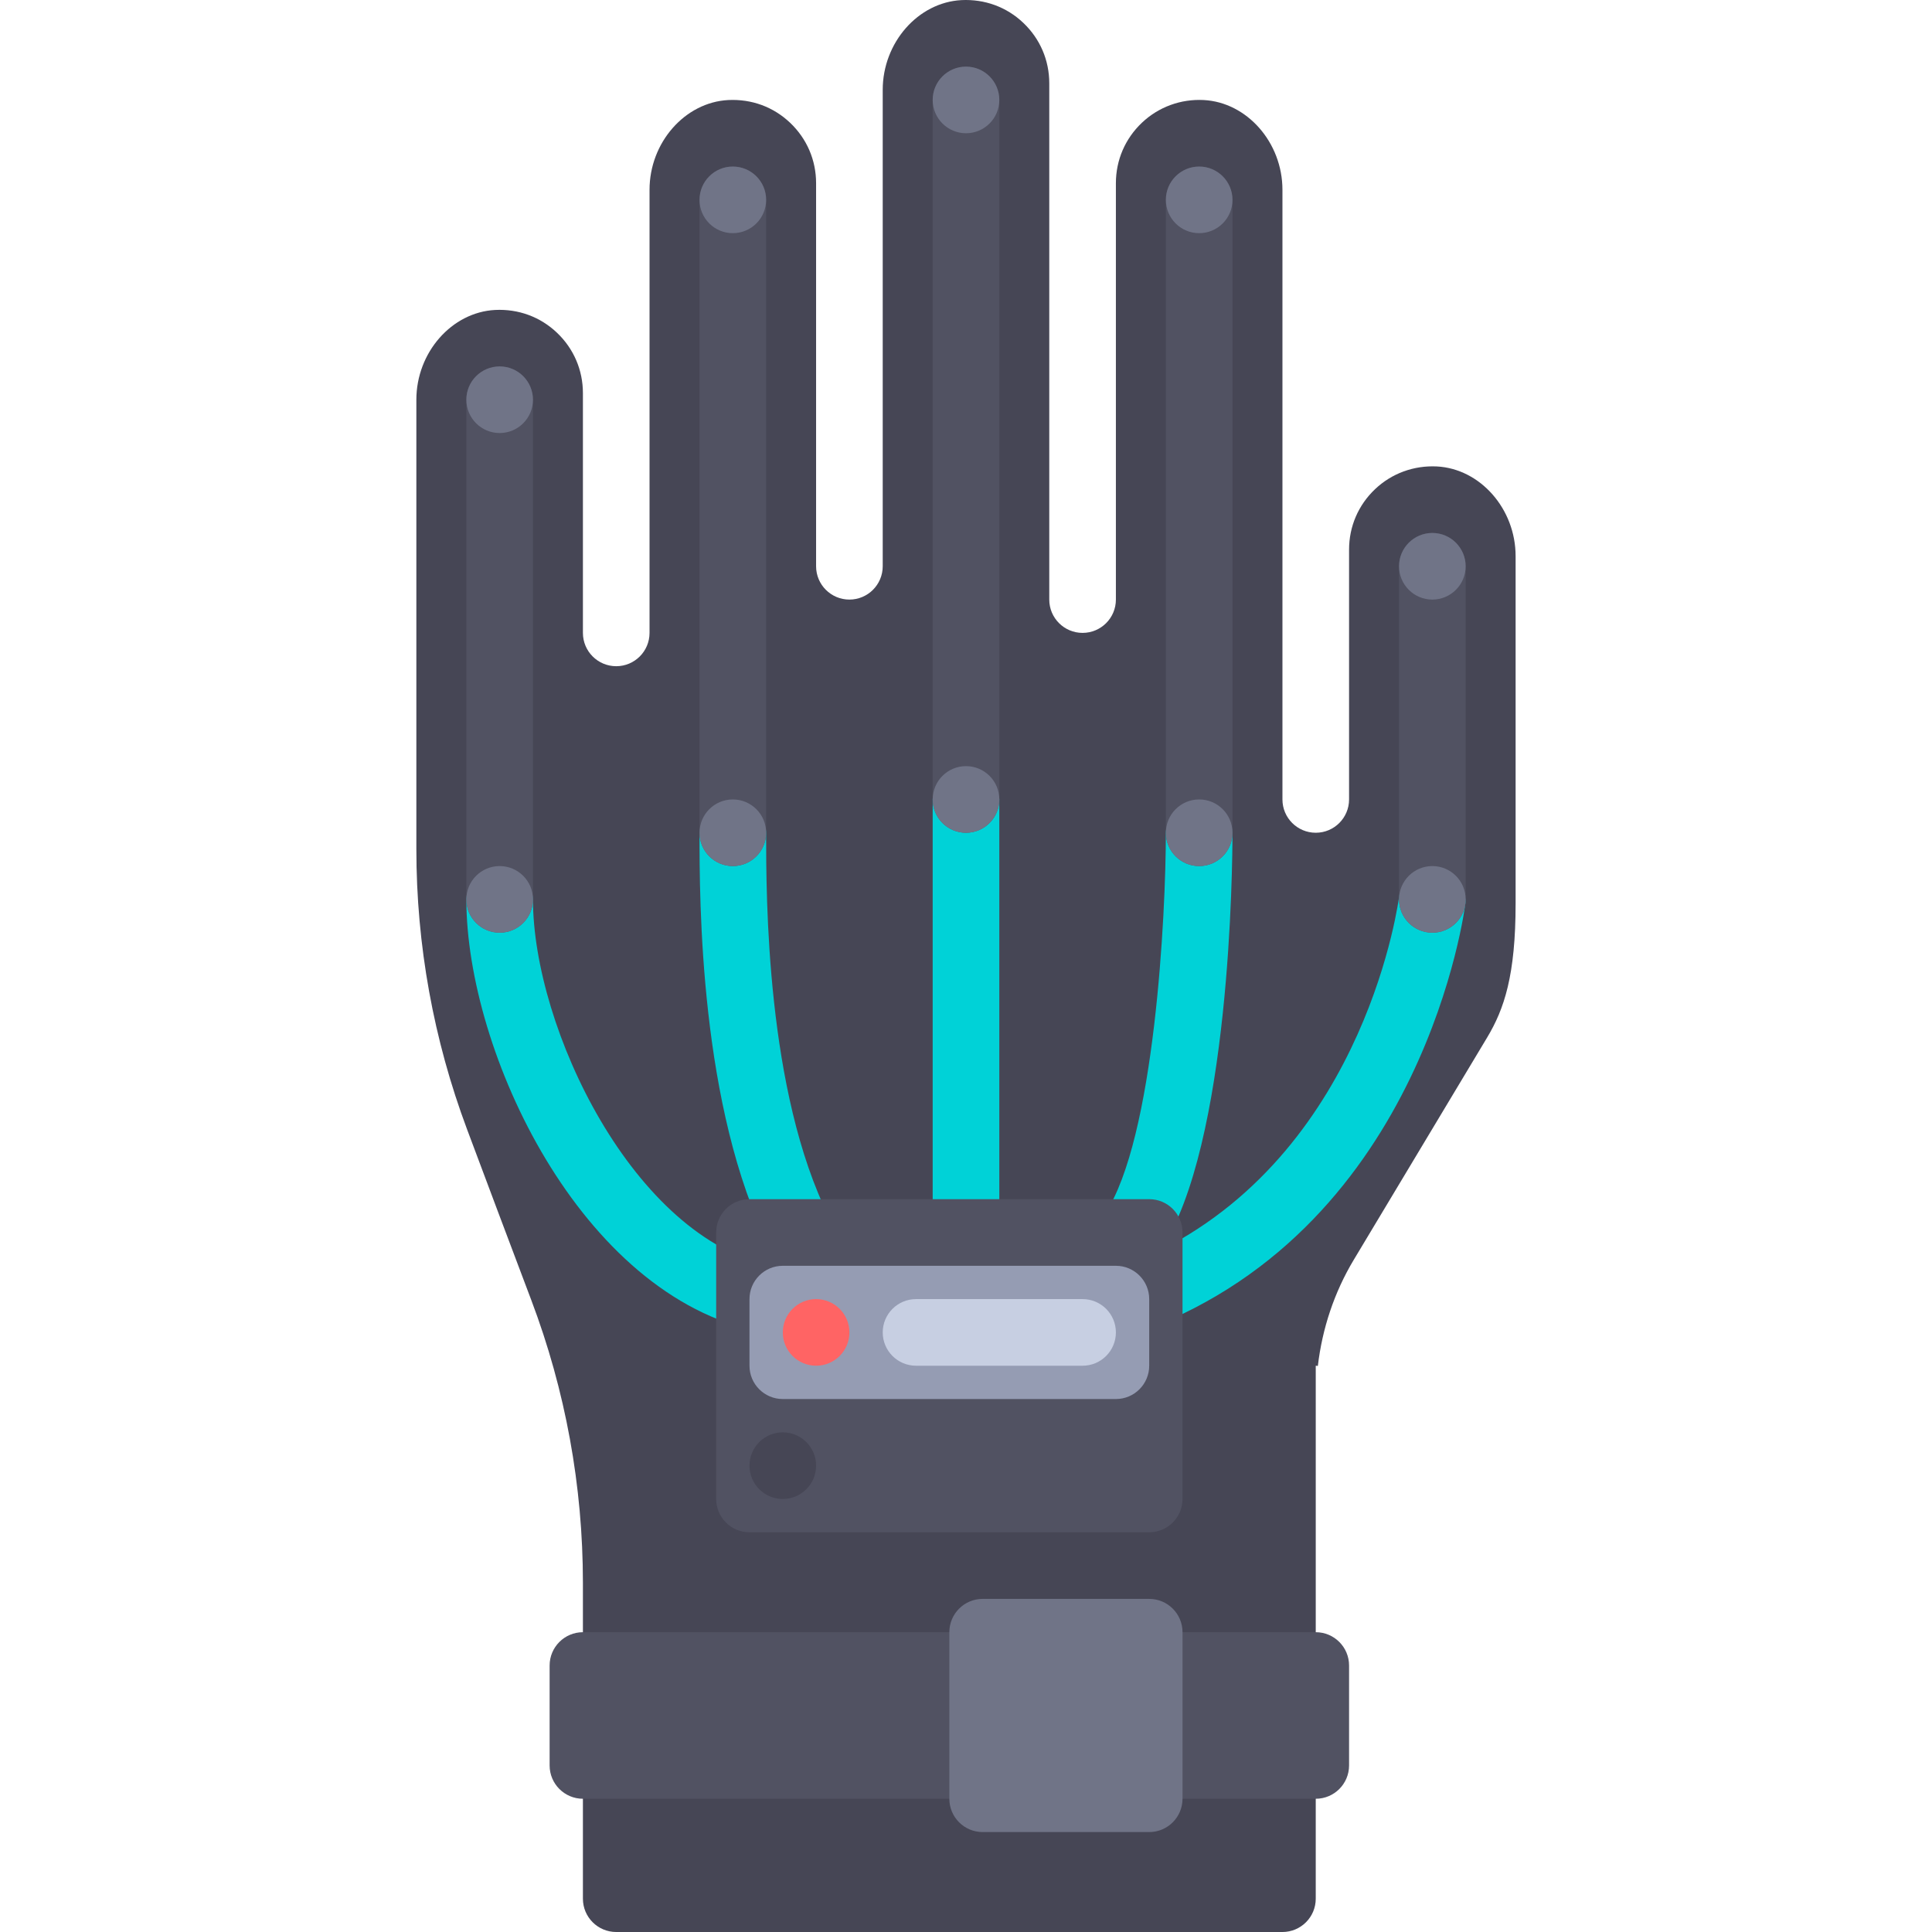 <?xml version="1.0" encoding="iso-8859-1"?>
<!-- Generator: Adobe Illustrator 19.0.0, SVG Export Plug-In . SVG Version: 6.00 Build 0)  -->
<svg version="1.1" id="Layer_1" xmlns="http://www.w3.org/2000/svg" xmlns:xlink="http://www.w3.org/1999/xlink" x="0px" y="0px"
	 viewBox="0 0 512 512" style="enable-background:new 0 0 512 512;" xml:space="preserve">
<path style="fill:#464655;" d="M380.784,123.613c-6.087-0.294-11.953,1.815-16.388,6.03c-4.436,4.207-6.879,9.897-6.879,16.009
	c0,0.782,0,66.207,0,66.207c0,4.875-3.953,8.828-8.828,8.828c-4.875,0-8.828-3.953-8.828-8.828V50.299
	c0-12.513-9.362-23.186-20.866-23.789c-6.056-0.314-11.957,1.818-16.392,6.03c-4.435,4.212-6.88,9.897-6.88,16.009
	c0,0.782,0,110.345,0,110.345c0,4.875-3.953,8.828-8.828,8.828s-8.828-3.953-8.828-8.828V22.067c0-6.112-2.444-11.797-6.879-16.009
	c-4.427-4.211-10.22-6.327-16.392-6.03c-11.506,0.604-20.867,11.276-20.867,23.789v126.25c0,4.875-3.953,8.828-8.828,8.828
	s-8.828-3.953-8.828-8.828c0,0,0-100.734,0-101.517c0-6.112-2.444-11.797-6.879-16.009c-4.431-4.211-10.189-6.327-16.392-6.03
	c-11.506,0.604-20.867,11.276-20.867,23.789v55.627v4.414v57.382c0,4.875-3.953,8.828-8.828,8.828c-4.875,0-8.828-3.953-8.828-8.828
	v-63.543c0-6.112-2.444-11.797-6.879-16.009c-4.427-4.211-10.229-6.332-16.392-6.03c-11.506,0.604-20.867,11.276-20.867,23.789
	v119.106c0,25.354,4.541,50.485,13.429,74.23c5.391,14.403,11.601,30.943,17.02,45.255c9.065,23.943,13.689,49.316,13.689,74.918
	v83.735c0,4.875,3.953,8.828,8.828,8.828h176.552c4.875,0,8.828-3.953,8.828-8.828V361.928c0.191,0,0.367,0.052,0.558,0.056
	c1.164-9.907,4.342-19.499,9.506-28.104l35.353-58.922c4.53-7.548,7.548-16.479,7.548-35.518v-92.052
	C401.655,134.88,392.293,124.216,380.784,123.613z"/>
<path style="fill:#515262;" d="M348.69,476.69H154.483c-4.875,0-8.828-3.953-8.828-8.828v-26.483c0-4.875,3.953-8.828,8.828-8.828
	H348.69c4.875,0,8.828,3.953,8.828,8.828v26.483C357.517,472.737,353.565,476.69,348.69,476.69z"/>
<path style="fill:#707487;" d="M304.552,485.517h-44.138c-4.875,0-8.828-3.953-8.828-8.828v-44.138c0-4.875,3.953-8.828,8.828-8.828
	h44.138c4.875,0,8.828,3.953,8.828,8.828v44.138C313.379,481.565,309.427,485.517,304.552,485.517z"/>
<g>
	<path style="fill:#00D2D7;" d="M204.759,335.62c-36.845-7.37-63.518-63.22-63.518-97.276c0-2.44-1.974-4.414-4.414-4.414H128
		c-2.44,0-4.414,1.974-4.414,4.414c0,40.384,30.276,105.095,77.725,114.586c0.285,0.056,0.577,0.086,0.862,0.086
		c0.862,0,1.716-0.254,2.449-0.742c0.974-0.651,1.655-1.66,1.879-2.81l1.725-8.655C208.698,338.422,207.155,336.099,204.759,335.62z
		"/>
	<path style="fill:#00D2D7;" d="M203.034,220.69c0-2.44-1.974-4.414-4.414-4.414h-8.828c-2.44,0-4.414,1.974-4.414,4.414
		c0,17.983,0,72.707,18.586,109.879c0.776,1.547,2.336,2.44,3.948,2.44c0.664,0,1.336-0.151,1.974-0.466l7.896-3.948
		c2.182-1.09,3.06-3.742,1.974-5.922C203.034,289.224,203.034,237.642,203.034,220.69z"/>
	<path style="fill:#00D2D7;" d="M387.423,236.082c-0.724-0.918-1.793-1.508-2.966-1.638l-8.776-0.974
		c-2.5-0.258-4.586,1.483-4.871,3.887c-0.082,0.698-8.383,66.198-63.215,93.962c18.486-28.035,19.026-102.242,19.026-110.63
		c0-2.44-1.974-4.414-4.414-4.414h-8.828c-2.44,0-4.414,1.974-4.414,4.414c0,21.357-2.905,81.138-16.172,101.035
		c-0.647,0.974-0.888,2.164-0.655,3.315c0.233,1.146,0.905,2.155,1.879,2.806l7.345,4.897c0.552,0.367,1.183,0.451,1.802,0.546
		c-2.035,0.916-3.974,1.912-6.13,2.721c-1.095,0.414-1.983,1.241-2.465,2.306c-0.483,1.069-0.526,2.284-0.113,3.38l3.104,8.267
		c0.664,1.771,2.345,2.862,4.129,2.862c0.517,0,1.043-0.09,1.551-0.28c74.474-27.932,85.017-112.358,85.121-113.207
		C388.491,238.173,388.156,237,387.423,236.082z"/>
	<path style="fill:#00D2D7;" d="M260.414,207.448h-8.828c-2.44,0-4.414,1.974-4.414,4.414v123.586c0,2.44,1.974,4.414,4.414,4.414
		h8.828c2.44,0,4.414-1.974,4.414-4.414V211.862C264.828,209.422,262.853,207.448,260.414,207.448z"/>
</g>
<path style="fill:#515262;" d="M304.552,406.069H198.621c-4.875,0-8.828-3.953-8.828-8.828v-70.621c0-4.875,3.953-8.828,8.828-8.828
	h105.931c4.875,0,8.828,3.953,8.828,8.828v70.621C313.379,402.116,309.427,406.069,304.552,406.069z"/>
<path style="fill:#959CB3;" d="M295.724,370.758h-88.276c-4.875,0-8.828-3.953-8.828-8.828v-17.655c0-4.875,3.953-8.828,8.828-8.828
	h88.276c4.875,0,8.828,3.953,8.828,8.828v17.655C304.552,366.806,300.599,370.758,295.724,370.758z"/>
<g>
	<path style="fill:#515262;" d="M256,220.69L256,220.69c-4.875,0-8.828-3.953-8.828-8.828V26.483c0-4.875,3.953-8.828,8.828-8.828
		l0,0c4.875,0,8.828,3.953,8.828,8.828v185.379C264.828,216.737,260.875,220.69,256,220.69z"/>
	<path style="fill:#515262;" d="M194.207,229.517L194.207,229.517c-4.875,0-8.828-3.953-8.828-8.828V52.965
		c0-4.875,3.953-8.828,8.828-8.828l0,0c4.875,0,8.828,3.953,8.828,8.828V220.69C203.034,225.565,199.082,229.517,194.207,229.517z"
		/>
	<path style="fill:#515262;" d="M132.414,247.172L132.414,247.172c-4.875,0-8.828-3.953-8.828-8.828V105.931
		c0-4.875,3.953-8.828,8.828-8.828l0,0c4.875,0,8.828,3.953,8.828,8.828v132.414C141.241,243.22,137.289,247.172,132.414,247.172z"
		/>
	<path style="fill:#515262;" d="M379.586,247.172L379.586,247.172c-4.875,0-8.828-3.953-8.828-8.828v-88.276
		c0-4.875,3.953-8.828,8.828-8.828l0,0c4.875,0,8.828,3.953,8.828,8.828v88.276C388.414,243.22,384.461,247.172,379.586,247.172z"/>
	<path style="fill:#515262;" d="M317.793,229.517L317.793,229.517c-4.875,0-8.828-3.953-8.828-8.828V52.965
		c0-4.875,3.953-8.828,8.828-8.828l0,0c4.875,0,8.828,3.953,8.828,8.828V220.69C326.621,225.565,322.668,229.517,317.793,229.517z"
		/>
</g>
<circle style="fill:#464655;" cx="207.448" cy="388.414" r="8.828"/>
<g>
	<circle style="fill:#707487;" cx="132.414" cy="238.345" r="8.828"/>
	<circle style="fill:#707487;" cx="132.414" cy="105.931" r="8.828"/>
	<circle style="fill:#707487;" cx="194.207" cy="220.69" r="8.828"/>
	<circle style="fill:#707487;" cx="194.207" cy="52.965" r="8.828"/>
	<circle style="fill:#707487;" cx="256" cy="211.862" r="8.828"/>
	<circle style="fill:#707487;" cx="256" cy="26.483" r="8.828"/>
</g>
<circle style="fill:#FF6464;" cx="216.276" cy="353.103" r="8.828"/>
<g>
	<circle style="fill:#707487;" cx="317.793" cy="220.69" r="8.828"/>
	<circle style="fill:#707487;" cx="317.793" cy="52.965" r="8.828"/>
	<circle style="fill:#707487;" cx="379.586" cy="238.345" r="8.828"/>
	<circle style="fill:#707487;" cx="379.586" cy="150.069" r="8.828"/>
</g>
<path style="fill:#C7CFE2;" d="M286.896,361.931h-44.138c-4.875,0-8.828-3.953-8.828-8.828l0,0c0-4.875,3.953-8.828,8.828-8.828
	h44.138c4.875,0,8.828,3.953,8.828,8.828l0,0C295.724,357.978,291.772,361.931,286.896,361.931z"/>
<g>
</g>
<g>
</g>
<g>
</g>
<g>
</g>
<g>
</g>
<g>
</g>
<g>
</g>
<g>
</g>
<g>
</g>
<g>
</g>
<g>
</g>
<g>
</g>
<g>
</g>
<g>
</g>
<g>
</g>
</svg>
